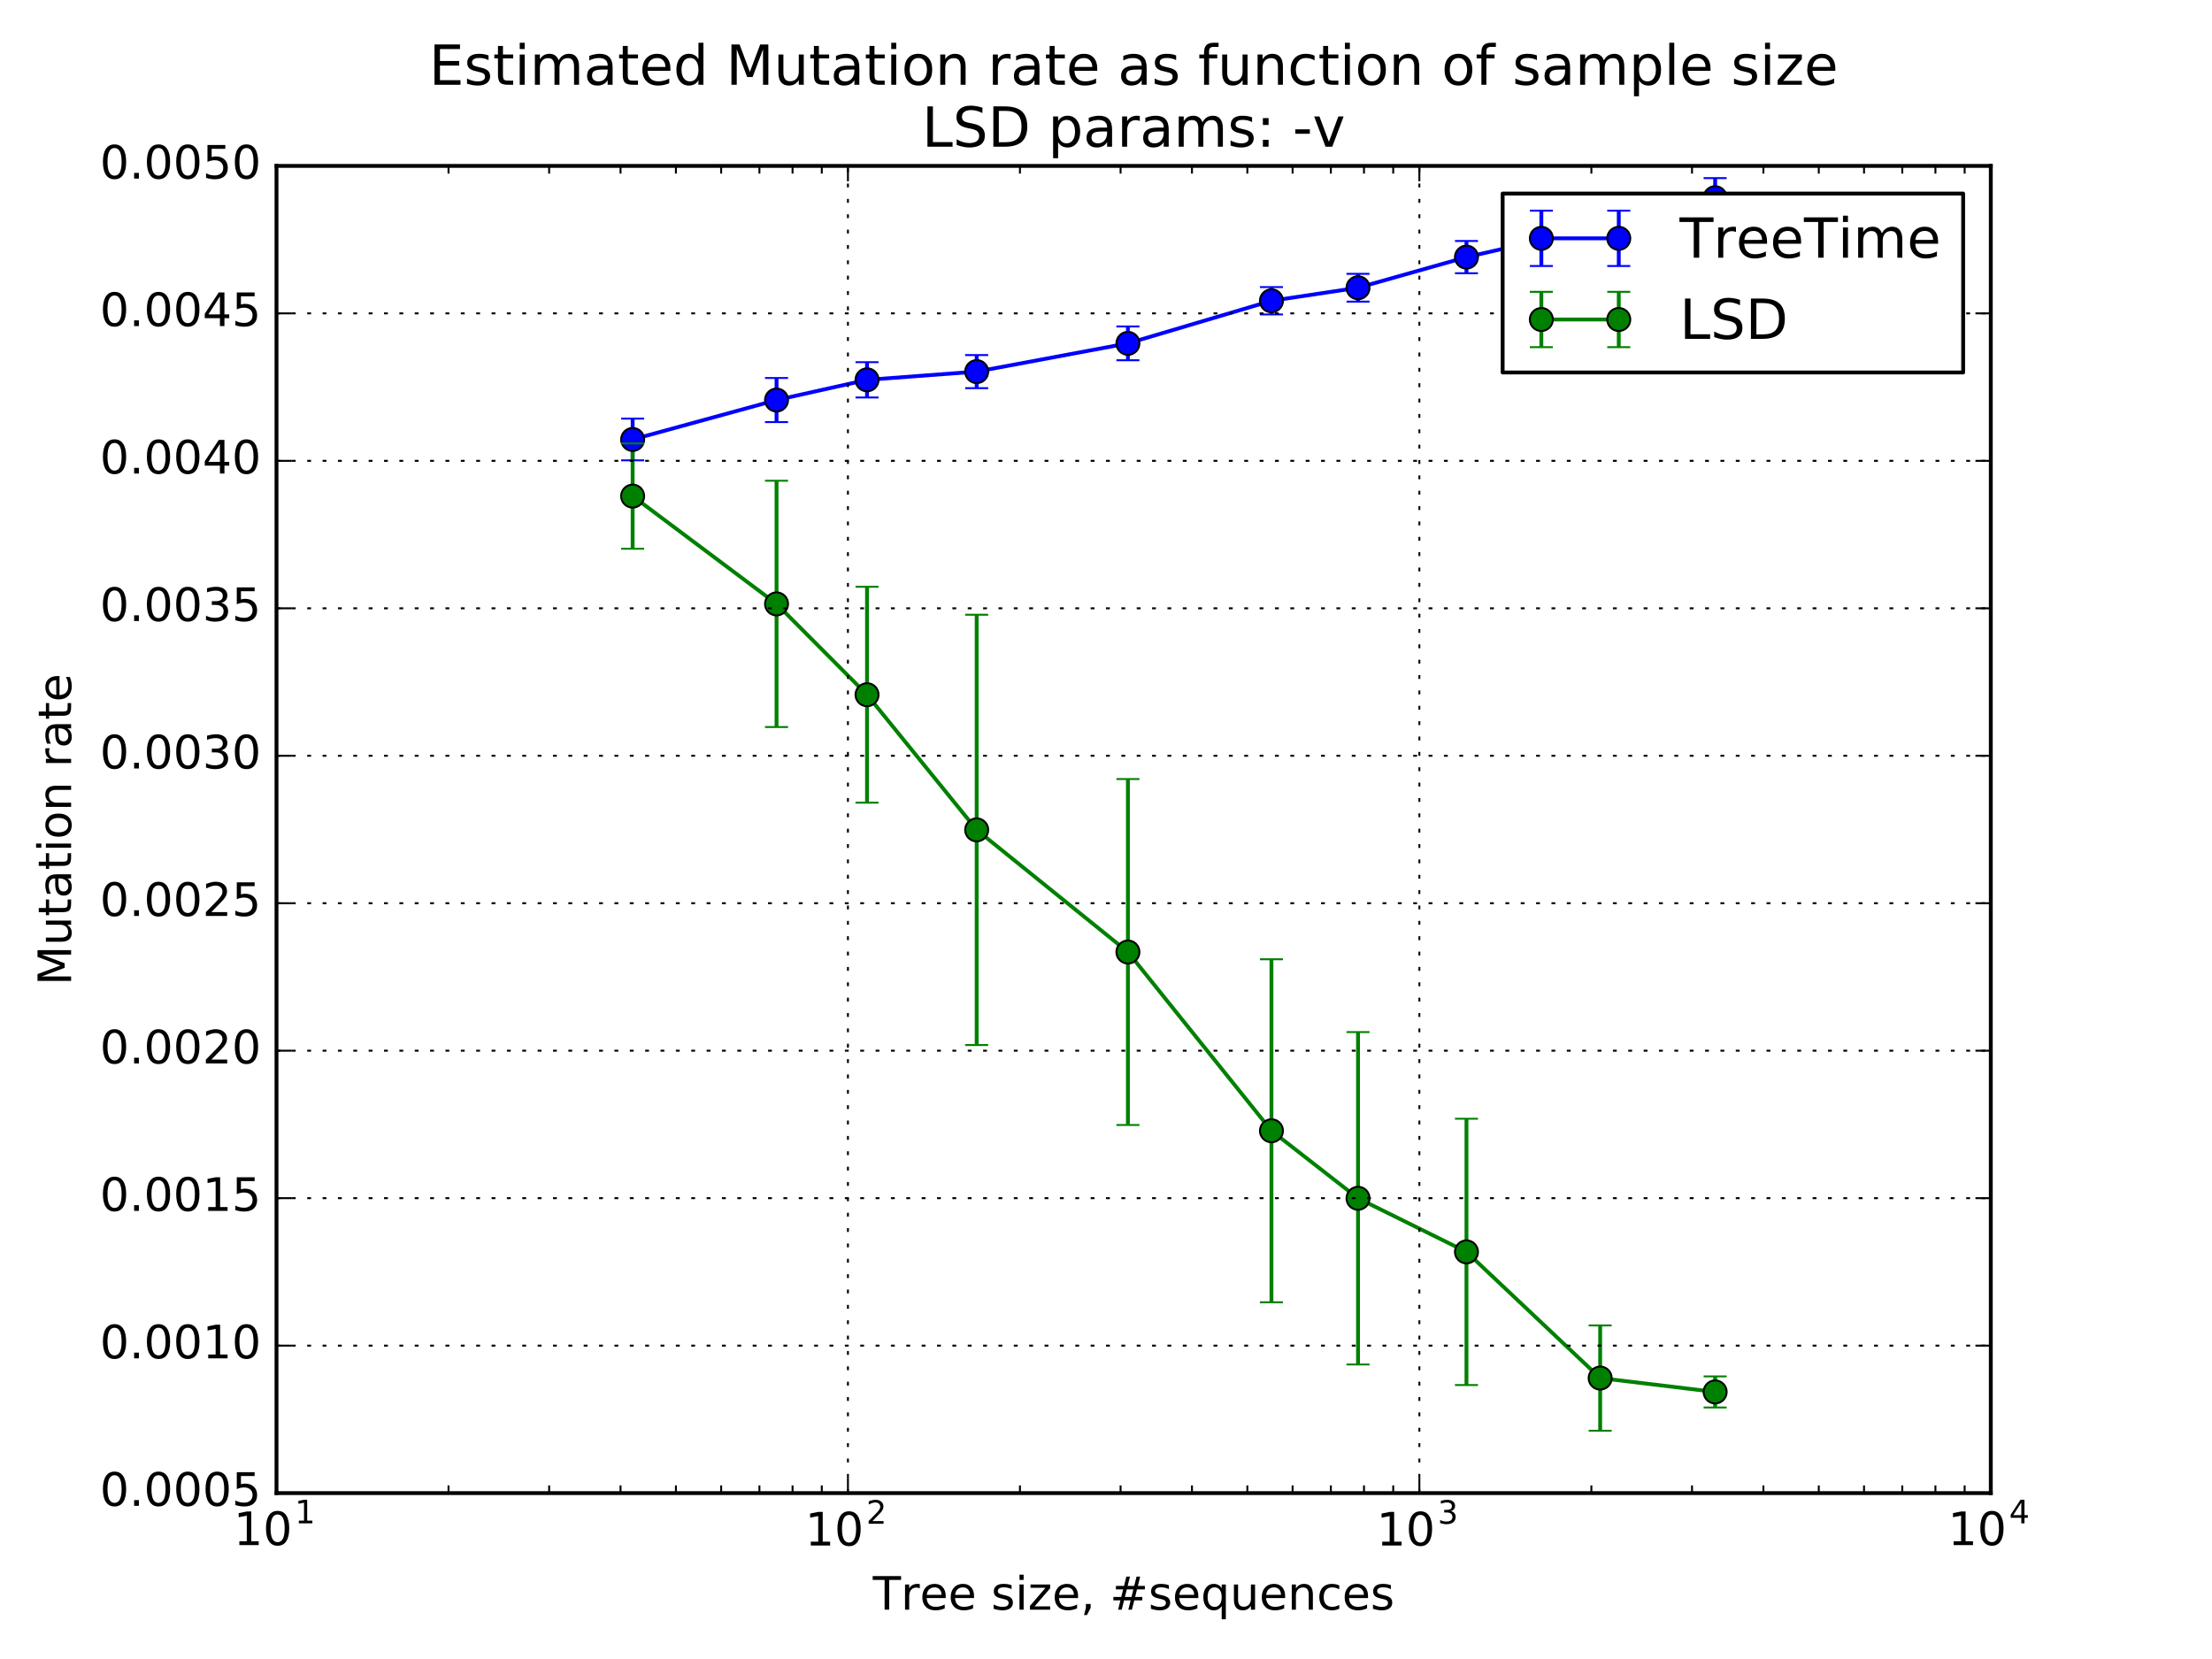 <?xml version="1.0" encoding="utf-8" standalone="no"?>
<!DOCTYPE svg PUBLIC "-//W3C//DTD SVG 1.1//EN"
  "http://www.w3.org/Graphics/SVG/1.1/DTD/svg11.dtd">
<!-- Created with matplotlib (http://matplotlib.org/) -->
<svg height="432pt" version="1.1" viewBox="0 0 576 432" width="576pt" xmlns="http://www.w3.org/2000/svg" xmlns:xlink="http://www.w3.org/1999/xlink">
 <defs>
  <style type="text/css">
*{stroke-linecap:butt;stroke-linejoin:round;stroke-miterlimit:100000;}
  </style>
 </defs>
 <g id="figure_1">
  <g id="patch_1">
   <path d="M 0 432 
L 576 432 
L 576 0 
L 0 0 
z
" style="fill:#ffffff;"/>
  </g>
  <g id="axes_1">
   <g id="patch_2">
    <path d="M 72 388.8 
L 518.4 388.8 
L 518.4 43.2 
L 72 43.2 
z
" style="fill:#ffffff;"/>
   </g>
   <g id="LineCollection_1">
    <path clip-path="url(#pef59c629af)" d="M 164.739 119.871 
L 164.739 109.003 
" style="fill:none;stroke:#0000ff;"/>
    <path clip-path="url(#pef59c629af)" d="M 202.209 109.913 
L 202.209 98.427 
" style="fill:none;stroke:#0000ff;"/>
    <path clip-path="url(#pef59c629af)" d="M 225.773 103.503 
L 225.773 94.309 
" style="fill:none;stroke:#0000ff;"/>
    <path clip-path="url(#pef59c629af)" d="M 254.326 101.073 
L 254.326 92.458 
" style="fill:none;stroke:#0000ff;"/>
    <path clip-path="url(#pef59c629af)" d="M 293.706 93.808 
L 293.706 85.013 
" style="fill:none;stroke:#0000ff;"/>
    <path clip-path="url(#pef59c629af)" d="M 331.083 81.885 
L 331.083 74.759 
" style="fill:none;stroke:#0000ff;"/>
    <path clip-path="url(#pef59c629af)" d="M 353.626 78.546 
L 353.626 71.311 
" style="fill:none;stroke:#0000ff;"/>
    <path clip-path="url(#pef59c629af)" d="M 381.865 71.15 
L 381.865 62.757 
" style="fill:none;stroke:#0000ff;"/>
    <path clip-path="url(#pef59c629af)" d="M 416.679 63.936 
L 416.679 54.097 
" style="fill:none;stroke:#0000ff;"/>
    <path clip-path="url(#pef59c629af)" d="M 446.618 56.579 
L 446.618 46.376 
" style="fill:none;stroke:#0000ff;"/>
   </g>
   <g id="LineCollection_2">
    <path clip-path="url(#pef59c629af)" d="M 164.739 142.897 
L 164.739 115.467 
" style="fill:none;stroke:#008000;"/>
    <path clip-path="url(#pef59c629af)" d="M 202.209 189.324 
L 202.209 125.184 
" style="fill:none;stroke:#008000;"/>
    <path clip-path="url(#pef59c629af)" d="M 225.773 209.009 
L 225.773 152.796 
" style="fill:none;stroke:#008000;"/>
    <path clip-path="url(#pef59c629af)" d="M 254.326 272.122 
L 254.326 160.075 
" style="fill:none;stroke:#008000;"/>
    <path clip-path="url(#pef59c629af)" d="M 293.706 292.944 
L 293.706 202.861 
" style="fill:none;stroke:#008000;"/>
    <path clip-path="url(#pef59c629af)" d="M 331.083 339.114 
L 331.083 249.791 
" style="fill:none;stroke:#008000;"/>
    <path clip-path="url(#pef59c629af)" d="M 353.626 355.31 
L 353.626 268.752 
" style="fill:none;stroke:#008000;"/>
    <path clip-path="url(#pef59c629af)" d="M 381.865 360.659 
L 381.865 291.315 
" style="fill:none;stroke:#008000;"/>
    <path clip-path="url(#pef59c629af)" d="M 416.679 372.559 
L 416.679 345.137 
" style="fill:none;stroke:#008000;"/>
    <path clip-path="url(#pef59c629af)" d="M 446.618 366.503 
L 446.618 358.412 
" style="fill:none;stroke:#008000;"/>
   </g>
   <g id="line2d_1">
    <defs>
     <path d="M 3 0 
L -3 -0 
" id="mb3bd429438" style="stroke:#0000ff;stroke-width:0.5;"/>
    </defs>
    <g clip-path="url(#pef59c629af)">
     <use style="fill:#0000ff;stroke:#0000ff;stroke-width:0.5;" x="164.739" xlink:href="#mb3bd429438" y="119.871"/>
     <use style="fill:#0000ff;stroke:#0000ff;stroke-width:0.5;" x="202.209" xlink:href="#mb3bd429438" y="109.913"/>
     <use style="fill:#0000ff;stroke:#0000ff;stroke-width:0.5;" x="225.773" xlink:href="#mb3bd429438" y="103.503"/>
     <use style="fill:#0000ff;stroke:#0000ff;stroke-width:0.5;" x="254.326" xlink:href="#mb3bd429438" y="101.073"/>
     <use style="fill:#0000ff;stroke:#0000ff;stroke-width:0.5;" x="293.706" xlink:href="#mb3bd429438" y="93.808"/>
     <use style="fill:#0000ff;stroke:#0000ff;stroke-width:0.5;" x="331.083" xlink:href="#mb3bd429438" y="81.885"/>
     <use style="fill:#0000ff;stroke:#0000ff;stroke-width:0.5;" x="353.626" xlink:href="#mb3bd429438" y="78.546"/>
     <use style="fill:#0000ff;stroke:#0000ff;stroke-width:0.5;" x="381.865" xlink:href="#mb3bd429438" y="71.15"/>
     <use style="fill:#0000ff;stroke:#0000ff;stroke-width:0.5;" x="416.679" xlink:href="#mb3bd429438" y="63.936"/>
     <use style="fill:#0000ff;stroke:#0000ff;stroke-width:0.5;" x="446.618" xlink:href="#mb3bd429438" y="56.579"/>
    </g>
   </g>
   <g id="line2d_2">
    <g clip-path="url(#pef59c629af)">
     <use style="fill:#0000ff;stroke:#0000ff;stroke-width:0.5;" x="164.739" xlink:href="#mb3bd429438" y="109.003"/>
     <use style="fill:#0000ff;stroke:#0000ff;stroke-width:0.5;" x="202.209" xlink:href="#mb3bd429438" y="98.427"/>
     <use style="fill:#0000ff;stroke:#0000ff;stroke-width:0.5;" x="225.773" xlink:href="#mb3bd429438" y="94.309"/>
     <use style="fill:#0000ff;stroke:#0000ff;stroke-width:0.5;" x="254.326" xlink:href="#mb3bd429438" y="92.458"/>
     <use style="fill:#0000ff;stroke:#0000ff;stroke-width:0.5;" x="293.706" xlink:href="#mb3bd429438" y="85.013"/>
     <use style="fill:#0000ff;stroke:#0000ff;stroke-width:0.5;" x="331.083" xlink:href="#mb3bd429438" y="74.759"/>
     <use style="fill:#0000ff;stroke:#0000ff;stroke-width:0.5;" x="353.626" xlink:href="#mb3bd429438" y="71.311"/>
     <use style="fill:#0000ff;stroke:#0000ff;stroke-width:0.5;" x="381.865" xlink:href="#mb3bd429438" y="62.757"/>
     <use style="fill:#0000ff;stroke:#0000ff;stroke-width:0.5;" x="416.679" xlink:href="#mb3bd429438" y="54.097"/>
     <use style="fill:#0000ff;stroke:#0000ff;stroke-width:0.5;" x="446.618" xlink:href="#mb3bd429438" y="46.376"/>
    </g>
   </g>
   <g id="line2d_3">
    <path clip-path="url(#pef59c629af)" d="M 164.739 114.437 
L 202.209 104.17 
L 225.773 98.906 
L 254.326 96.766 
L 293.706 89.411 
L 331.083 78.322 
L 353.626 74.928 
L 381.865 66.954 
L 416.679 59.017 
L 446.618 51.478 
" style="fill:none;stroke:#0000ff;stroke-linecap:square;"/>
    <defs>
     <path d="M 0 3 
C 0.796 3 1.559 2.684 2.121 2.121 
C 2.684 1.559 3 0.796 3 0 
C 3 -0.796 2.684 -1.559 2.121 -2.121 
C 1.559 -2.684 0.796 -3 0 -3 
C -0.796 -3 -1.559 -2.684 -2.121 -2.121 
C -2.684 -1.559 -3 -0.796 -3 0 
C -3 0.796 -2.684 1.559 -2.121 2.121 
C -1.559 2.684 -0.796 3 0 3 
z
" id="m0bf49906a5" style="stroke:#000000;stroke-width:0.5;"/>
    </defs>
    <g clip-path="url(#pef59c629af)">
     <use style="fill:#0000ff;stroke:#000000;stroke-width:0.5;" x="164.739" xlink:href="#m0bf49906a5" y="114.437"/>
     <use style="fill:#0000ff;stroke:#000000;stroke-width:0.5;" x="202.209" xlink:href="#m0bf49906a5" y="104.17"/>
     <use style="fill:#0000ff;stroke:#000000;stroke-width:0.5;" x="225.773" xlink:href="#m0bf49906a5" y="98.906"/>
     <use style="fill:#0000ff;stroke:#000000;stroke-width:0.5;" x="254.326" xlink:href="#m0bf49906a5" y="96.766"/>
     <use style="fill:#0000ff;stroke:#000000;stroke-width:0.5;" x="293.706" xlink:href="#m0bf49906a5" y="89.411"/>
     <use style="fill:#0000ff;stroke:#000000;stroke-width:0.5;" x="331.083" xlink:href="#m0bf49906a5" y="78.322"/>
     <use style="fill:#0000ff;stroke:#000000;stroke-width:0.5;" x="353.626" xlink:href="#m0bf49906a5" y="74.928"/>
     <use style="fill:#0000ff;stroke:#000000;stroke-width:0.5;" x="381.865" xlink:href="#m0bf49906a5" y="66.954"/>
     <use style="fill:#0000ff;stroke:#000000;stroke-width:0.5;" x="416.679" xlink:href="#m0bf49906a5" y="59.017"/>
     <use style="fill:#0000ff;stroke:#000000;stroke-width:0.5;" x="446.618" xlink:href="#m0bf49906a5" y="51.478"/>
    </g>
   </g>
   <g id="line2d_4">
    <defs>
     <path d="M 3 0 
L -3 -0 
" id="me23271b4c5" style="stroke:#008000;stroke-width:0.5;"/>
    </defs>
    <g clip-path="url(#pef59c629af)">
     <use style="fill:#008000;stroke:#008000;stroke-width:0.5;" x="164.739" xlink:href="#me23271b4c5" y="142.897"/>
     <use style="fill:#008000;stroke:#008000;stroke-width:0.5;" x="202.209" xlink:href="#me23271b4c5" y="189.324"/>
     <use style="fill:#008000;stroke:#008000;stroke-width:0.5;" x="225.773" xlink:href="#me23271b4c5" y="209.009"/>
     <use style="fill:#008000;stroke:#008000;stroke-width:0.5;" x="254.326" xlink:href="#me23271b4c5" y="272.122"/>
     <use style="fill:#008000;stroke:#008000;stroke-width:0.5;" x="293.706" xlink:href="#me23271b4c5" y="292.944"/>
     <use style="fill:#008000;stroke:#008000;stroke-width:0.5;" x="331.083" xlink:href="#me23271b4c5" y="339.114"/>
     <use style="fill:#008000;stroke:#008000;stroke-width:0.5;" x="353.626" xlink:href="#me23271b4c5" y="355.31"/>
     <use style="fill:#008000;stroke:#008000;stroke-width:0.5;" x="381.865" xlink:href="#me23271b4c5" y="360.659"/>
     <use style="fill:#008000;stroke:#008000;stroke-width:0.5;" x="416.679" xlink:href="#me23271b4c5" y="372.559"/>
     <use style="fill:#008000;stroke:#008000;stroke-width:0.5;" x="446.618" xlink:href="#me23271b4c5" y="366.503"/>
    </g>
   </g>
   <g id="line2d_5">
    <g clip-path="url(#pef59c629af)">
     <use style="fill:#008000;stroke:#008000;stroke-width:0.5;" x="164.739" xlink:href="#me23271b4c5" y="115.467"/>
     <use style="fill:#008000;stroke:#008000;stroke-width:0.5;" x="202.209" xlink:href="#me23271b4c5" y="125.184"/>
     <use style="fill:#008000;stroke:#008000;stroke-width:0.5;" x="225.773" xlink:href="#me23271b4c5" y="152.796"/>
     <use style="fill:#008000;stroke:#008000;stroke-width:0.5;" x="254.326" xlink:href="#me23271b4c5" y="160.075"/>
     <use style="fill:#008000;stroke:#008000;stroke-width:0.5;" x="293.706" xlink:href="#me23271b4c5" y="202.861"/>
     <use style="fill:#008000;stroke:#008000;stroke-width:0.5;" x="331.083" xlink:href="#me23271b4c5" y="249.791"/>
     <use style="fill:#008000;stroke:#008000;stroke-width:0.5;" x="353.626" xlink:href="#me23271b4c5" y="268.752"/>
     <use style="fill:#008000;stroke:#008000;stroke-width:0.5;" x="381.865" xlink:href="#me23271b4c5" y="291.315"/>
     <use style="fill:#008000;stroke:#008000;stroke-width:0.5;" x="416.679" xlink:href="#me23271b4c5" y="345.137"/>
     <use style="fill:#008000;stroke:#008000;stroke-width:0.5;" x="446.618" xlink:href="#me23271b4c5" y="358.412"/>
    </g>
   </g>
   <g id="line2d_6">
    <path clip-path="url(#pef59c629af)" d="M 164.739 129.182 
L 202.209 157.254 
L 225.773 180.902 
L 254.326 216.098 
L 293.706 247.903 
L 331.083 294.453 
L 353.626 312.031 
L 381.865 325.987 
L 416.679 358.848 
L 446.618 362.458 
" style="fill:none;stroke:#008000;stroke-linecap:square;"/>
    <defs>
     <path d="M 0 3 
C 0.796 3 1.559 2.684 2.121 2.121 
C 2.684 1.559 3 0.796 3 0 
C 3 -0.796 2.684 -1.559 2.121 -2.121 
C 1.559 -2.684 0.796 -3 0 -3 
C -0.796 -3 -1.559 -2.684 -2.121 -2.121 
C -2.684 -1.559 -3 -0.796 -3 0 
C -3 0.796 -2.684 1.559 -2.121 2.121 
C -1.559 2.684 -0.796 3 0 3 
z
" id="m253008b549" style="stroke:#000000;stroke-width:0.5;"/>
    </defs>
    <g clip-path="url(#pef59c629af)">
     <use style="fill:#008000;stroke:#000000;stroke-width:0.5;" x="164.739" xlink:href="#m253008b549" y="129.182"/>
     <use style="fill:#008000;stroke:#000000;stroke-width:0.5;" x="202.209" xlink:href="#m253008b549" y="157.254"/>
     <use style="fill:#008000;stroke:#000000;stroke-width:0.5;" x="225.773" xlink:href="#m253008b549" y="180.902"/>
     <use style="fill:#008000;stroke:#000000;stroke-width:0.5;" x="254.326" xlink:href="#m253008b549" y="216.098"/>
     <use style="fill:#008000;stroke:#000000;stroke-width:0.5;" x="293.706" xlink:href="#m253008b549" y="247.903"/>
     <use style="fill:#008000;stroke:#000000;stroke-width:0.5;" x="331.083" xlink:href="#m253008b549" y="294.453"/>
     <use style="fill:#008000;stroke:#000000;stroke-width:0.5;" x="353.626" xlink:href="#m253008b549" y="312.031"/>
     <use style="fill:#008000;stroke:#000000;stroke-width:0.5;" x="381.865" xlink:href="#m253008b549" y="325.987"/>
     <use style="fill:#008000;stroke:#000000;stroke-width:0.5;" x="416.679" xlink:href="#m253008b549" y="358.848"/>
     <use style="fill:#008000;stroke:#000000;stroke-width:0.5;" x="446.618" xlink:href="#m253008b549" y="362.458"/>
    </g>
   </g>
   <g id="patch_3">
    <path d="M 72 43.2 
L 518.4 43.2 
" style="fill:none;stroke:#000000;stroke-linecap:square;stroke-linejoin:miter;"/>
   </g>
   <g id="patch_4">
    <path d="M 518.4 388.8 
L 518.4 43.2 
" style="fill:none;stroke:#000000;stroke-linecap:square;stroke-linejoin:miter;"/>
   </g>
   <g id="patch_5">
    <path d="M 72 388.8 
L 518.4 388.8 
" style="fill:none;stroke:#000000;stroke-linecap:square;stroke-linejoin:miter;"/>
   </g>
   <g id="patch_6">
    <path d="M 72 388.8 
L 72 43.2 
" style="fill:none;stroke:#000000;stroke-linecap:square;stroke-linejoin:miter;"/>
   </g>
   <g id="matplotlib.axis_1">
    <g id="xtick_1">
     <g id="line2d_7">
      <path clip-path="url(#pef59c629af)" d="M 72 388.8 
L 72 43.2 
" style="fill:none;stroke:#000000;stroke-dasharray:1,3;stroke-dashoffset:0.0;stroke-width:0.5;"/>
     </g>
     <g id="line2d_8">
      <defs>
       <path d="M 0 0 
L 0 -4 
" id="m47dbaf41cd" style="stroke:#000000;stroke-width:0.5;"/>
      </defs>
      <g>
       <use style="stroke:#000000;stroke-width:0.5;" x="72.0" xlink:href="#m47dbaf41cd" y="388.8"/>
      </g>
     </g>
     <g id="line2d_9">
      <defs>
       <path d="M 0 0 
L 0 4 
" id="m66812c5078" style="stroke:#000000;stroke-width:0.5;"/>
      </defs>
      <g>
       <use style="stroke:#000000;stroke-width:0.5;" x="72.0" xlink:href="#m66812c5078" y="43.2"/>
      </g>
     </g>
     <g id="text_1">
      <!-- $\mathdefault{10^{1}}$ -->
      <defs>
       <path d="M 31.781 66.406 
Q 24.172 66.406 20.328 58.906 
Q 16.5 51.422 16.5 36.375 
Q 16.5 21.391 20.328 13.891 
Q 24.172 6.391 31.781 6.391 
Q 39.453 6.391 43.281 13.891 
Q 47.125 21.391 47.125 36.375 
Q 47.125 51.422 43.281 58.906 
Q 39.453 66.406 31.781 66.406 
M 31.781 74.219 
Q 44.047 74.219 50.516 64.516 
Q 56.984 54.828 56.984 36.375 
Q 56.984 17.969 50.516 8.266 
Q 44.047 -1.422 31.781 -1.422 
Q 19.531 -1.422 13.062 8.266 
Q 6.594 17.969 6.594 36.375 
Q 6.594 54.828 13.062 64.516 
Q 19.531 74.219 31.781 74.219 
" id="BitstreamVeraSans-Roman-30"/>
       <path d="M 12.406 8.297 
L 28.516 8.297 
L 28.516 63.922 
L 10.984 60.406 
L 10.984 69.391 
L 28.422 72.906 
L 38.281 72.906 
L 38.281 8.297 
L 54.391 8.297 
L 54.391 0 
L 12.406 0 
z
" id="BitstreamVeraSans-Roman-31"/>
      </defs>
      <g transform="translate(60.84 402.424)scale(0.12 -0.12)">
       <use transform="translate(0.0 0.716)" xlink:href="#BitstreamVeraSans-Roman-31"/>
       <use transform="translate(63.623 0.716)" xlink:href="#BitstreamVeraSans-Roman-30"/>
       <use transform="translate(132.759 47.966)scale(0.7)" xlink:href="#BitstreamVeraSans-Roman-31"/>
      </g>
     </g>
    </g>
    <g id="xtick_2">
     <g id="line2d_10">
      <path clip-path="url(#pef59c629af)" d="M 220.8 388.8 
L 220.8 43.2 
" style="fill:none;stroke:#000000;stroke-dasharray:1,3;stroke-dashoffset:0.0;stroke-width:0.5;"/>
     </g>
     <g id="line2d_11">
      <g>
       <use style="stroke:#000000;stroke-width:0.5;" x="220.8" xlink:href="#m47dbaf41cd" y="388.8"/>
      </g>
     </g>
     <g id="line2d_12">
      <g>
       <use style="stroke:#000000;stroke-width:0.5;" x="220.8" xlink:href="#m66812c5078" y="43.2"/>
      </g>
     </g>
     <g id="text_2">
      <!-- $\mathdefault{10^{2}}$ -->
      <defs>
       <path d="M 19.188 8.297 
L 53.609 8.297 
L 53.609 0 
L 7.328 0 
L 7.328 8.297 
Q 12.938 14.109 22.625 23.891 
Q 32.328 33.688 34.812 36.531 
Q 39.547 41.844 41.422 45.531 
Q 43.312 49.219 43.312 52.781 
Q 43.312 58.594 39.234 62.25 
Q 35.156 65.922 28.609 65.922 
Q 23.969 65.922 18.812 64.312 
Q 13.672 62.703 7.812 59.422 
L 7.812 69.391 
Q 13.766 71.781 18.938 73 
Q 24.125 74.219 28.422 74.219 
Q 39.75 74.219 46.484 68.547 
Q 53.219 62.891 53.219 53.422 
Q 53.219 48.922 51.531 44.891 
Q 49.859 40.875 45.406 35.406 
Q 44.188 33.984 37.641 27.219 
Q 31.109 20.453 19.188 8.297 
" id="BitstreamVeraSans-Roman-32"/>
      </defs>
      <g transform="translate(209.64 402.544)scale(0.12 -0.12)">
       <use transform="translate(0.0 0.797)" xlink:href="#BitstreamVeraSans-Roman-31"/>
       <use transform="translate(63.623 0.797)" xlink:href="#BitstreamVeraSans-Roman-30"/>
       <use transform="translate(132.759 48.047)scale(0.7)" xlink:href="#BitstreamVeraSans-Roman-32"/>
      </g>
     </g>
    </g>
    <g id="xtick_3">
     <g id="line2d_13">
      <path clip-path="url(#pef59c629af)" d="M 369.6 388.8 
L 369.6 43.2 
" style="fill:none;stroke:#000000;stroke-dasharray:1,3;stroke-dashoffset:0.0;stroke-width:0.5;"/>
     </g>
     <g id="line2d_14">
      <g>
       <use style="stroke:#000000;stroke-width:0.5;" x="369.6" xlink:href="#m47dbaf41cd" y="388.8"/>
      </g>
     </g>
     <g id="line2d_15">
      <g>
       <use style="stroke:#000000;stroke-width:0.5;" x="369.6" xlink:href="#m66812c5078" y="43.2"/>
      </g>
     </g>
     <g id="text_3">
      <!-- $\mathdefault{10^{3}}$ -->
      <defs>
       <path d="M 40.578 39.312 
Q 47.656 37.797 51.625 33 
Q 55.609 28.219 55.609 21.188 
Q 55.609 10.406 48.188 4.484 
Q 40.766 -1.422 27.094 -1.422 
Q 22.516 -1.422 17.656 -0.516 
Q 12.797 0.391 7.625 2.203 
L 7.625 11.719 
Q 11.719 9.328 16.594 8.109 
Q 21.484 6.891 26.812 6.891 
Q 36.078 6.891 40.938 10.547 
Q 45.797 14.203 45.797 21.188 
Q 45.797 27.641 41.281 31.266 
Q 36.766 34.906 28.719 34.906 
L 20.219 34.906 
L 20.219 43.016 
L 29.109 43.016 
Q 36.375 43.016 40.234 45.922 
Q 44.094 48.828 44.094 54.297 
Q 44.094 59.906 40.109 62.906 
Q 36.141 65.922 28.719 65.922 
Q 24.656 65.922 20.016 65.031 
Q 15.375 64.156 9.812 62.312 
L 9.812 71.094 
Q 15.438 72.656 20.344 73.438 
Q 25.25 74.219 29.594 74.219 
Q 40.828 74.219 47.359 69.109 
Q 53.906 64.016 53.906 55.328 
Q 53.906 49.266 50.438 45.094 
Q 46.969 40.922 40.578 39.312 
" id="BitstreamVeraSans-Roman-33"/>
      </defs>
      <g transform="translate(358.44 402.544)scale(0.12 -0.12)">
       <use transform="translate(0.0 0.797)" xlink:href="#BitstreamVeraSans-Roman-31"/>
       <use transform="translate(63.623 0.797)" xlink:href="#BitstreamVeraSans-Roman-30"/>
       <use transform="translate(132.759 48.047)scale(0.7)" xlink:href="#BitstreamVeraSans-Roman-33"/>
      </g>
     </g>
    </g>
    <g id="xtick_4">
     <g id="line2d_16">
      <path clip-path="url(#pef59c629af)" d="M 518.4 388.8 
L 518.4 43.2 
" style="fill:none;stroke:#000000;stroke-dasharray:1,3;stroke-dashoffset:0.0;stroke-width:0.5;"/>
     </g>
     <g id="line2d_17">
      <g>
       <use style="stroke:#000000;stroke-width:0.5;" x="518.4" xlink:href="#m47dbaf41cd" y="388.8"/>
      </g>
     </g>
     <g id="line2d_18">
      <g>
       <use style="stroke:#000000;stroke-width:0.5;" x="518.4" xlink:href="#m66812c5078" y="43.2"/>
      </g>
     </g>
     <g id="text_4">
      <!-- $\mathdefault{10^{4}}$ -->
      <defs>
       <path d="M 37.797 64.312 
L 12.891 25.391 
L 37.797 25.391 
z
M 35.203 72.906 
L 47.609 72.906 
L 47.609 25.391 
L 58.016 25.391 
L 58.016 17.188 
L 47.609 17.188 
L 47.609 0 
L 37.797 0 
L 37.797 17.188 
L 4.891 17.188 
L 4.891 26.703 
z
" id="BitstreamVeraSans-Roman-34"/>
      </defs>
      <g transform="translate(507.24 402.424)scale(0.12 -0.12)">
       <use transform="translate(0.0 0.716)" xlink:href="#BitstreamVeraSans-Roman-31"/>
       <use transform="translate(63.623 0.716)" xlink:href="#BitstreamVeraSans-Roman-30"/>
       <use transform="translate(132.759 47.966)scale(0.7)" xlink:href="#BitstreamVeraSans-Roman-34"/>
      </g>
     </g>
    </g>
    <g id="xtick_5">
     <g id="line2d_19">
      <defs>
       <path d="M 0 0 
L 0 -2 
" id="md36b24a423" style="stroke:#000000;stroke-width:0.5;"/>
      </defs>
      <g>
       <use style="stroke:#000000;stroke-width:0.5;" x="116.793" xlink:href="#md36b24a423" y="388.8"/>
      </g>
     </g>
     <g id="line2d_20">
      <defs>
       <path d="M 0 0 
L 0 2 
" id="m1872e44f50" style="stroke:#000000;stroke-width:0.5;"/>
      </defs>
      <g>
       <use style="stroke:#000000;stroke-width:0.5;" x="116.793" xlink:href="#m1872e44f50" y="43.2"/>
      </g>
     </g>
    </g>
    <g id="xtick_6">
     <g id="line2d_21">
      <g>
       <use style="stroke:#000000;stroke-width:0.5;" x="142.996" xlink:href="#md36b24a423" y="388.8"/>
      </g>
     </g>
     <g id="line2d_22">
      <g>
       <use style="stroke:#000000;stroke-width:0.5;" x="142.996" xlink:href="#m1872e44f50" y="43.2"/>
      </g>
     </g>
    </g>
    <g id="xtick_7">
     <g id="line2d_23">
      <g>
       <use style="stroke:#000000;stroke-width:0.5;" x="161.587" xlink:href="#md36b24a423" y="388.8"/>
      </g>
     </g>
     <g id="line2d_24">
      <g>
       <use style="stroke:#000000;stroke-width:0.5;" x="161.587" xlink:href="#m1872e44f50" y="43.2"/>
      </g>
     </g>
    </g>
    <g id="xtick_8">
     <g id="line2d_25">
      <g>
       <use style="stroke:#000000;stroke-width:0.5;" x="176.007" xlink:href="#md36b24a423" y="388.8"/>
      </g>
     </g>
     <g id="line2d_26">
      <g>
       <use style="stroke:#000000;stroke-width:0.5;" x="176.007" xlink:href="#m1872e44f50" y="43.2"/>
      </g>
     </g>
    </g>
    <g id="xtick_9">
     <g id="line2d_27">
      <g>
       <use style="stroke:#000000;stroke-width:0.5;" x="187.789" xlink:href="#md36b24a423" y="388.8"/>
      </g>
     </g>
     <g id="line2d_28">
      <g>
       <use style="stroke:#000000;stroke-width:0.5;" x="187.789" xlink:href="#m1872e44f50" y="43.2"/>
      </g>
     </g>
    </g>
    <g id="xtick_10">
     <g id="line2d_29">
      <g>
       <use style="stroke:#000000;stroke-width:0.5;" x="197.751" xlink:href="#md36b24a423" y="388.8"/>
      </g>
     </g>
     <g id="line2d_30">
      <g>
       <use style="stroke:#000000;stroke-width:0.5;" x="197.751" xlink:href="#m1872e44f50" y="43.2"/>
      </g>
     </g>
    </g>
    <g id="xtick_11">
     <g id="line2d_31">
      <g>
       <use style="stroke:#000000;stroke-width:0.5;" x="206.38" xlink:href="#md36b24a423" y="388.8"/>
      </g>
     </g>
     <g id="line2d_32">
      <g>
       <use style="stroke:#000000;stroke-width:0.5;" x="206.38" xlink:href="#m1872e44f50" y="43.2"/>
      </g>
     </g>
    </g>
    <g id="xtick_12">
     <g id="line2d_33">
      <g>
       <use style="stroke:#000000;stroke-width:0.5;" x="213.991" xlink:href="#md36b24a423" y="388.8"/>
      </g>
     </g>
     <g id="line2d_34">
      <g>
       <use style="stroke:#000000;stroke-width:0.5;" x="213.991" xlink:href="#m1872e44f50" y="43.2"/>
      </g>
     </g>
    </g>
    <g id="xtick_13">
     <g id="line2d_35">
      <g>
       <use style="stroke:#000000;stroke-width:0.5;" x="265.593" xlink:href="#md36b24a423" y="388.8"/>
      </g>
     </g>
     <g id="line2d_36">
      <g>
       <use style="stroke:#000000;stroke-width:0.5;" x="265.593" xlink:href="#m1872e44f50" y="43.2"/>
      </g>
     </g>
    </g>
    <g id="xtick_14">
     <g id="line2d_37">
      <g>
       <use style="stroke:#000000;stroke-width:0.5;" x="291.796" xlink:href="#md36b24a423" y="388.8"/>
      </g>
     </g>
     <g id="line2d_38">
      <g>
       <use style="stroke:#000000;stroke-width:0.5;" x="291.796" xlink:href="#m1872e44f50" y="43.2"/>
      </g>
     </g>
    </g>
    <g id="xtick_15">
     <g id="line2d_39">
      <g>
       <use style="stroke:#000000;stroke-width:0.5;" x="310.387" xlink:href="#md36b24a423" y="388.8"/>
      </g>
     </g>
     <g id="line2d_40">
      <g>
       <use style="stroke:#000000;stroke-width:0.5;" x="310.387" xlink:href="#m1872e44f50" y="43.2"/>
      </g>
     </g>
    </g>
    <g id="xtick_16">
     <g id="line2d_41">
      <g>
       <use style="stroke:#000000;stroke-width:0.5;" x="324.807" xlink:href="#md36b24a423" y="388.8"/>
      </g>
     </g>
     <g id="line2d_42">
      <g>
       <use style="stroke:#000000;stroke-width:0.5;" x="324.807" xlink:href="#m1872e44f50" y="43.2"/>
      </g>
     </g>
    </g>
    <g id="xtick_17">
     <g id="line2d_43">
      <g>
       <use style="stroke:#000000;stroke-width:0.5;" x="336.589" xlink:href="#md36b24a423" y="388.8"/>
      </g>
     </g>
     <g id="line2d_44">
      <g>
       <use style="stroke:#000000;stroke-width:0.5;" x="336.589" xlink:href="#m1872e44f50" y="43.2"/>
      </g>
     </g>
    </g>
    <g id="xtick_18">
     <g id="line2d_45">
      <g>
       <use style="stroke:#000000;stroke-width:0.5;" x="346.551" xlink:href="#md36b24a423" y="388.8"/>
      </g>
     </g>
     <g id="line2d_46">
      <g>
       <use style="stroke:#000000;stroke-width:0.5;" x="346.551" xlink:href="#m1872e44f50" y="43.2"/>
      </g>
     </g>
    </g>
    <g id="xtick_19">
     <g id="line2d_47">
      <g>
       <use style="stroke:#000000;stroke-width:0.5;" x="355.18" xlink:href="#md36b24a423" y="388.8"/>
      </g>
     </g>
     <g id="line2d_48">
      <g>
       <use style="stroke:#000000;stroke-width:0.5;" x="355.18" xlink:href="#m1872e44f50" y="43.2"/>
      </g>
     </g>
    </g>
    <g id="xtick_20">
     <g id="line2d_49">
      <g>
       <use style="stroke:#000000;stroke-width:0.5;" x="362.791" xlink:href="#md36b24a423" y="388.8"/>
      </g>
     </g>
     <g id="line2d_50">
      <g>
       <use style="stroke:#000000;stroke-width:0.5;" x="362.791" xlink:href="#m1872e44f50" y="43.2"/>
      </g>
     </g>
    </g>
    <g id="xtick_21">
     <g id="line2d_51">
      <g>
       <use style="stroke:#000000;stroke-width:0.5;" x="414.393" xlink:href="#md36b24a423" y="388.8"/>
      </g>
     </g>
     <g id="line2d_52">
      <g>
       <use style="stroke:#000000;stroke-width:0.5;" x="414.393" xlink:href="#m1872e44f50" y="43.2"/>
      </g>
     </g>
    </g>
    <g id="xtick_22">
     <g id="line2d_53">
      <g>
       <use style="stroke:#000000;stroke-width:0.5;" x="440.596" xlink:href="#md36b24a423" y="388.8"/>
      </g>
     </g>
     <g id="line2d_54">
      <g>
       <use style="stroke:#000000;stroke-width:0.5;" x="440.596" xlink:href="#m1872e44f50" y="43.2"/>
      </g>
     </g>
    </g>
    <g id="xtick_23">
     <g id="line2d_55">
      <g>
       <use style="stroke:#000000;stroke-width:0.5;" x="459.187" xlink:href="#md36b24a423" y="388.8"/>
      </g>
     </g>
     <g id="line2d_56">
      <g>
       <use style="stroke:#000000;stroke-width:0.5;" x="459.187" xlink:href="#m1872e44f50" y="43.2"/>
      </g>
     </g>
    </g>
    <g id="xtick_24">
     <g id="line2d_57">
      <g>
       <use style="stroke:#000000;stroke-width:0.5;" x="473.607" xlink:href="#md36b24a423" y="388.8"/>
      </g>
     </g>
     <g id="line2d_58">
      <g>
       <use style="stroke:#000000;stroke-width:0.5;" x="473.607" xlink:href="#m1872e44f50" y="43.2"/>
      </g>
     </g>
    </g>
    <g id="xtick_25">
     <g id="line2d_59">
      <g>
       <use style="stroke:#000000;stroke-width:0.5;" x="485.389" xlink:href="#md36b24a423" y="388.8"/>
      </g>
     </g>
     <g id="line2d_60">
      <g>
       <use style="stroke:#000000;stroke-width:0.5;" x="485.389" xlink:href="#m1872e44f50" y="43.2"/>
      </g>
     </g>
    </g>
    <g id="xtick_26">
     <g id="line2d_61">
      <g>
       <use style="stroke:#000000;stroke-width:0.5;" x="495.351" xlink:href="#md36b24a423" y="388.8"/>
      </g>
     </g>
     <g id="line2d_62">
      <g>
       <use style="stroke:#000000;stroke-width:0.5;" x="495.351" xlink:href="#m1872e44f50" y="43.2"/>
      </g>
     </g>
    </g>
    <g id="xtick_27">
     <g id="line2d_63">
      <g>
       <use style="stroke:#000000;stroke-width:0.5;" x="503.98" xlink:href="#md36b24a423" y="388.8"/>
      </g>
     </g>
     <g id="line2d_64">
      <g>
       <use style="stroke:#000000;stroke-width:0.5;" x="503.98" xlink:href="#m1872e44f50" y="43.2"/>
      </g>
     </g>
    </g>
    <g id="xtick_28">
     <g id="line2d_65">
      <g>
       <use style="stroke:#000000;stroke-width:0.5;" x="511.591" xlink:href="#md36b24a423" y="388.8"/>
      </g>
     </g>
     <g id="line2d_66">
      <g>
       <use style="stroke:#000000;stroke-width:0.5;" x="511.591" xlink:href="#m1872e44f50" y="43.2"/>
      </g>
     </g>
    </g>
    <g id="text_5">
     <!-- Tree size, #sequences -->
     <defs>
      <path id="BitstreamVeraSans-Roman-20"/>
      <path d="M 51.125 44 
L 36.922 44 
L 32.812 27.688 
L 47.125 27.688 
z
M 43.797 71.781 
L 38.719 51.516 
L 52.984 51.516 
L 58.109 71.781 
L 65.922 71.781 
L 60.891 51.516 
L 76.125 51.516 
L 76.125 44 
L 58.984 44 
L 54.984 27.688 
L 70.516 27.688 
L 70.516 20.219 
L 53.078 20.219 
L 48 0 
L 40.188 0 
L 45.219 20.219 
L 30.906 20.219 
L 25.875 0 
L 18.016 0 
L 23.094 20.219 
L 7.719 20.219 
L 7.719 27.688 
L 24.906 27.688 
L 29 44 
L 13.281 44 
L 13.281 51.516 
L 30.906 51.516 
L 35.891 71.781 
z
" id="BitstreamVeraSans-Roman-23"/>
      <path d="M 54.891 33.016 
L 54.891 0 
L 45.906 0 
L 45.906 32.719 
Q 45.906 40.484 42.875 44.328 
Q 39.844 48.188 33.797 48.188 
Q 26.516 48.188 22.312 43.547 
Q 18.109 38.922 18.109 30.906 
L 18.109 0 
L 9.078 0 
L 9.078 54.688 
L 18.109 54.688 
L 18.109 46.188 
Q 21.344 51.125 25.703 53.562 
Q 30.078 56 35.797 56 
Q 45.219 56 50.047 50.172 
Q 54.891 44.344 54.891 33.016 
" id="BitstreamVeraSans-Roman-6e"/>
      <path d="M 5.516 54.688 
L 48.188 54.688 
L 48.188 46.484 
L 14.406 7.172 
L 48.188 7.172 
L 48.188 0 
L 4.297 0 
L 4.297 8.203 
L 38.094 47.516 
L 5.516 47.516 
z
" id="BitstreamVeraSans-Roman-7a"/>
      <path d="M 11.719 12.406 
L 22.016 12.406 
L 22.016 4 
L 14.016 -11.625 
L 7.719 -11.625 
L 11.719 4 
z
" id="BitstreamVeraSans-Roman-2c"/>
      <path d="M 9.422 54.688 
L 18.406 54.688 
L 18.406 0 
L 9.422 0 
z
M 9.422 75.984 
L 18.406 75.984 
L 18.406 64.594 
L 9.422 64.594 
z
" id="BitstreamVeraSans-Roman-69"/>
      <path d="M 56.203 29.594 
L 56.203 25.203 
L 14.891 25.203 
Q 15.484 15.922 20.484 11.062 
Q 25.484 6.203 34.422 6.203 
Q 39.594 6.203 44.453 7.469 
Q 49.312 8.734 54.109 11.281 
L 54.109 2.781 
Q 49.266 0.734 44.188 -0.344 
Q 39.109 -1.422 33.891 -1.422 
Q 20.797 -1.422 13.156 6.188 
Q 5.516 13.812 5.516 26.812 
Q 5.516 40.234 12.766 48.109 
Q 20.016 56 32.328 56 
Q 43.359 56 49.781 48.891 
Q 56.203 41.797 56.203 29.594 
M 47.219 32.234 
Q 47.125 39.594 43.094 43.984 
Q 39.062 48.391 32.422 48.391 
Q 24.906 48.391 20.391 44.141 
Q 15.875 39.891 15.188 32.172 
z
" id="BitstreamVeraSans-Roman-65"/>
      <path d="M -0.297 72.906 
L 61.375 72.906 
L 61.375 64.594 
L 35.5 64.594 
L 35.5 0 
L 25.594 0 
L 25.594 64.594 
L -0.297 64.594 
z
" id="BitstreamVeraSans-Roman-54"/>
      <path d="M 8.5 21.578 
L 8.5 54.688 
L 17.484 54.688 
L 17.484 21.922 
Q 17.484 14.156 20.5 10.266 
Q 23.531 6.391 29.594 6.391 
Q 36.859 6.391 41.078 11.031 
Q 45.312 15.672 45.312 23.688 
L 45.312 54.688 
L 54.297 54.688 
L 54.297 0 
L 45.312 0 
L 45.312 8.406 
Q 42.047 3.422 37.719 1 
Q 33.406 -1.422 27.688 -1.422 
Q 18.266 -1.422 13.375 4.438 
Q 8.5 10.297 8.5 21.578 
" id="BitstreamVeraSans-Roman-75"/>
      <path d="M 41.109 46.297 
Q 39.594 47.172 37.812 47.578 
Q 36.031 48 33.891 48 
Q 26.266 48 22.188 43.047 
Q 18.109 38.094 18.109 28.812 
L 18.109 0 
L 9.078 0 
L 9.078 54.688 
L 18.109 54.688 
L 18.109 46.188 
Q 20.953 51.172 25.484 53.578 
Q 30.031 56 36.531 56 
Q 37.453 56 38.578 55.875 
Q 39.703 55.766 41.062 55.516 
z
" id="BitstreamVeraSans-Roman-72"/>
      <path d="M 44.281 53.078 
L 44.281 44.578 
Q 40.484 46.531 36.375 47.5 
Q 32.281 48.484 27.875 48.484 
Q 21.188 48.484 17.844 46.438 
Q 14.5 44.391 14.5 40.281 
Q 14.5 37.156 16.891 35.375 
Q 19.281 33.594 26.516 31.984 
L 29.594 31.297 
Q 39.156 29.25 43.188 25.516 
Q 47.219 21.781 47.219 15.094 
Q 47.219 7.469 41.188 3.016 
Q 35.156 -1.422 24.609 -1.422 
Q 20.219 -1.422 15.453 -0.562 
Q 10.688 0.297 5.422 2 
L 5.422 11.281 
Q 10.406 8.688 15.234 7.391 
Q 20.062 6.109 24.812 6.109 
Q 31.156 6.109 34.562 8.281 
Q 37.984 10.453 37.984 14.406 
Q 37.984 18.062 35.516 20.016 
Q 33.062 21.969 24.703 23.781 
L 21.578 24.516 
Q 13.234 26.266 9.516 29.906 
Q 5.812 33.547 5.812 39.891 
Q 5.812 47.609 11.281 51.797 
Q 16.75 56 26.812 56 
Q 31.781 56 36.172 55.266 
Q 40.578 54.547 44.281 53.078 
" id="BitstreamVeraSans-Roman-73"/>
      <path d="M 48.781 52.594 
L 48.781 44.188 
Q 44.969 46.297 41.141 47.344 
Q 37.312 48.391 33.406 48.391 
Q 24.656 48.391 19.812 42.844 
Q 14.984 37.312 14.984 27.297 
Q 14.984 17.281 19.812 11.734 
Q 24.656 6.203 33.406 6.203 
Q 37.312 6.203 41.141 7.25 
Q 44.969 8.297 48.781 10.406 
L 48.781 2.094 
Q 45.016 0.344 40.984 -0.531 
Q 36.969 -1.422 32.422 -1.422 
Q 20.062 -1.422 12.781 6.344 
Q 5.516 14.109 5.516 27.297 
Q 5.516 40.672 12.859 48.328 
Q 20.219 56 33.016 56 
Q 37.156 56 41.109 55.141 
Q 45.062 54.297 48.781 52.594 
" id="BitstreamVeraSans-Roman-63"/>
      <path d="M 14.797 27.297 
Q 14.797 17.391 18.875 11.75 
Q 22.953 6.109 30.078 6.109 
Q 37.203 6.109 41.297 11.75 
Q 45.406 17.391 45.406 27.297 
Q 45.406 37.203 41.297 42.844 
Q 37.203 48.484 30.078 48.484 
Q 22.953 48.484 18.875 42.844 
Q 14.797 37.203 14.797 27.297 
M 45.406 8.203 
Q 42.578 3.328 38.25 0.953 
Q 33.938 -1.422 27.875 -1.422 
Q 17.969 -1.422 11.734 6.484 
Q 5.516 14.406 5.516 27.297 
Q 5.516 40.188 11.734 48.094 
Q 17.969 56 27.875 56 
Q 33.938 56 38.25 53.625 
Q 42.578 51.266 45.406 46.391 
L 45.406 54.688 
L 54.391 54.688 
L 54.391 -20.797 
L 45.406 -20.797 
z
" id="BitstreamVeraSans-Roman-71"/>
     </defs>
     <g transform="translate(227.278 419.158)scale(0.12 -0.12)">
      <use xlink:href="#BitstreamVeraSans-Roman-54"/>
      <use x="60.865" xlink:href="#BitstreamVeraSans-Roman-72"/>
      <use x="101.947" xlink:href="#BitstreamVeraSans-Roman-65"/>
      <use x="163.471" xlink:href="#BitstreamVeraSans-Roman-65"/>
      <use x="224.994" xlink:href="#BitstreamVeraSans-Roman-20"/>
      <use x="256.781" xlink:href="#BitstreamVeraSans-Roman-73"/>
      <use x="308.881" xlink:href="#BitstreamVeraSans-Roman-69"/>
      <use x="336.664" xlink:href="#BitstreamVeraSans-Roman-7a"/>
      <use x="389.154" xlink:href="#BitstreamVeraSans-Roman-65"/>
      <use x="450.678" xlink:href="#BitstreamVeraSans-Roman-2c"/>
      <use x="482.465" xlink:href="#BitstreamVeraSans-Roman-20"/>
      <use x="514.252" xlink:href="#BitstreamVeraSans-Roman-23"/>
      <use x="598.041" xlink:href="#BitstreamVeraSans-Roman-73"/>
      <use x="650.141" xlink:href="#BitstreamVeraSans-Roman-65"/>
      <use x="711.664" xlink:href="#BitstreamVeraSans-Roman-71"/>
      <use x="775.141" xlink:href="#BitstreamVeraSans-Roman-75"/>
      <use x="838.52" xlink:href="#BitstreamVeraSans-Roman-65"/>
      <use x="900.043" xlink:href="#BitstreamVeraSans-Roman-6e"/>
      <use x="963.422" xlink:href="#BitstreamVeraSans-Roman-63"/>
      <use x="1018.402" xlink:href="#BitstreamVeraSans-Roman-65"/>
      <use x="1079.926" xlink:href="#BitstreamVeraSans-Roman-73"/>
     </g>
    </g>
   </g>
   <g id="matplotlib.axis_2">
    <g id="ytick_1">
     <g id="line2d_67">
      <path clip-path="url(#pef59c629af)" d="M 72 388.8 
L 518.4 388.8 
" style="fill:none;stroke:#000000;stroke-dasharray:1,3;stroke-dashoffset:0.0;stroke-width:0.5;"/>
     </g>
     <g id="line2d_68">
      <defs>
       <path d="M 0 0 
L 4 0 
" id="m00d65d6d33" style="stroke:#000000;stroke-width:0.5;"/>
      </defs>
      <g>
       <use style="stroke:#000000;stroke-width:0.5;" x="72.0" xlink:href="#m00d65d6d33" y="388.8"/>
      </g>
     </g>
     <g id="line2d_69">
      <defs>
       <path d="M 0 0 
L -4 0 
" id="mccaae0bb33" style="stroke:#000000;stroke-width:0.5;"/>
      </defs>
      <g>
       <use style="stroke:#000000;stroke-width:0.5;" x="518.4" xlink:href="#mccaae0bb33" y="388.8"/>
      </g>
     </g>
     <g id="text_6">
      <!-- 0.0005 -->
      <defs>
       <path d="M 10.688 12.406 
L 21 12.406 
L 21 0 
L 10.688 0 
z
" id="BitstreamVeraSans-Roman-2e"/>
       <path d="M 10.797 72.906 
L 49.516 72.906 
L 49.516 64.594 
L 19.828 64.594 
L 19.828 46.734 
Q 21.969 47.469 24.109 47.828 
Q 26.266 48.188 28.422 48.188 
Q 40.625 48.188 47.75 41.5 
Q 54.891 34.812 54.891 23.391 
Q 54.891 11.625 47.562 5.094 
Q 40.234 -1.422 26.906 -1.422 
Q 22.312 -1.422 17.547 -0.641 
Q 12.797 0.141 7.719 1.703 
L 7.719 11.625 
Q 12.109 9.234 16.797 8.062 
Q 21.484 6.891 26.703 6.891 
Q 35.156 6.891 40.078 11.328 
Q 45.016 15.766 45.016 23.391 
Q 45.016 31 40.078 35.438 
Q 35.156 39.891 26.703 39.891 
Q 22.75 39.891 18.812 39.016 
Q 14.891 38.141 10.797 36.281 
z
" id="BitstreamVeraSans-Roman-35"/>
      </defs>
      <g transform="translate(26.011 392.111)scale(0.12 -0.12)">
       <use xlink:href="#BitstreamVeraSans-Roman-30"/>
       <use x="63.623" xlink:href="#BitstreamVeraSans-Roman-2e"/>
       <use x="95.41" xlink:href="#BitstreamVeraSans-Roman-30"/>
       <use x="159.033" xlink:href="#BitstreamVeraSans-Roman-30"/>
       <use x="222.656" xlink:href="#BitstreamVeraSans-Roman-30"/>
       <use x="286.279" xlink:href="#BitstreamVeraSans-Roman-35"/>
      </g>
     </g>
    </g>
    <g id="ytick_2">
     <g id="line2d_70">
      <path clip-path="url(#pef59c629af)" d="M 72 350.4 
L 518.4 350.4 
" style="fill:none;stroke:#000000;stroke-dasharray:1,3;stroke-dashoffset:0.0;stroke-width:0.5;"/>
     </g>
     <g id="line2d_71">
      <g>
       <use style="stroke:#000000;stroke-width:0.5;" x="72.0" xlink:href="#m00d65d6d33" y="350.4"/>
      </g>
     </g>
     <g id="line2d_72">
      <g>
       <use style="stroke:#000000;stroke-width:0.5;" x="518.4" xlink:href="#mccaae0bb33" y="350.4"/>
      </g>
     </g>
     <g id="text_7">
      <!-- 0.0010 -->
      <g transform="translate(26.011 353.711)scale(0.12 -0.12)">
       <use xlink:href="#BitstreamVeraSans-Roman-30"/>
       <use x="63.623" xlink:href="#BitstreamVeraSans-Roman-2e"/>
       <use x="95.41" xlink:href="#BitstreamVeraSans-Roman-30"/>
       <use x="159.033" xlink:href="#BitstreamVeraSans-Roman-30"/>
       <use x="222.656" xlink:href="#BitstreamVeraSans-Roman-31"/>
       <use x="286.279" xlink:href="#BitstreamVeraSans-Roman-30"/>
      </g>
     </g>
    </g>
    <g id="ytick_3">
     <g id="line2d_73">
      <path clip-path="url(#pef59c629af)" d="M 72 312 
L 518.4 312 
" style="fill:none;stroke:#000000;stroke-dasharray:1,3;stroke-dashoffset:0.0;stroke-width:0.5;"/>
     </g>
     <g id="line2d_74">
      <g>
       <use style="stroke:#000000;stroke-width:0.5;" x="72.0" xlink:href="#m00d65d6d33" y="312.0"/>
      </g>
     </g>
     <g id="line2d_75">
      <g>
       <use style="stroke:#000000;stroke-width:0.5;" x="518.4" xlink:href="#mccaae0bb33" y="312.0"/>
      </g>
     </g>
     <g id="text_8">
      <!-- 0.0015 -->
      <g transform="translate(26.011 315.311)scale(0.12 -0.12)">
       <use xlink:href="#BitstreamVeraSans-Roman-30"/>
       <use x="63.623" xlink:href="#BitstreamVeraSans-Roman-2e"/>
       <use x="95.41" xlink:href="#BitstreamVeraSans-Roman-30"/>
       <use x="159.033" xlink:href="#BitstreamVeraSans-Roman-30"/>
       <use x="222.656" xlink:href="#BitstreamVeraSans-Roman-31"/>
       <use x="286.279" xlink:href="#BitstreamVeraSans-Roman-35"/>
      </g>
     </g>
    </g>
    <g id="ytick_4">
     <g id="line2d_76">
      <path clip-path="url(#pef59c629af)" d="M 72 273.6 
L 518.4 273.6 
" style="fill:none;stroke:#000000;stroke-dasharray:1,3;stroke-dashoffset:0.0;stroke-width:0.5;"/>
     </g>
     <g id="line2d_77">
      <g>
       <use style="stroke:#000000;stroke-width:0.5;" x="72.0" xlink:href="#m00d65d6d33" y="273.6"/>
      </g>
     </g>
     <g id="line2d_78">
      <g>
       <use style="stroke:#000000;stroke-width:0.5;" x="518.4" xlink:href="#mccaae0bb33" y="273.6"/>
      </g>
     </g>
     <g id="text_9">
      <!-- 0.0020 -->
      <g transform="translate(26.011 276.911)scale(0.12 -0.12)">
       <use xlink:href="#BitstreamVeraSans-Roman-30"/>
       <use x="63.623" xlink:href="#BitstreamVeraSans-Roman-2e"/>
       <use x="95.41" xlink:href="#BitstreamVeraSans-Roman-30"/>
       <use x="159.033" xlink:href="#BitstreamVeraSans-Roman-30"/>
       <use x="222.656" xlink:href="#BitstreamVeraSans-Roman-32"/>
       <use x="286.279" xlink:href="#BitstreamVeraSans-Roman-30"/>
      </g>
     </g>
    </g>
    <g id="ytick_5">
     <g id="line2d_79">
      <path clip-path="url(#pef59c629af)" d="M 72 235.2 
L 518.4 235.2 
" style="fill:none;stroke:#000000;stroke-dasharray:1,3;stroke-dashoffset:0.0;stroke-width:0.5;"/>
     </g>
     <g id="line2d_80">
      <g>
       <use style="stroke:#000000;stroke-width:0.5;" x="72.0" xlink:href="#m00d65d6d33" y="235.2"/>
      </g>
     </g>
     <g id="line2d_81">
      <g>
       <use style="stroke:#000000;stroke-width:0.5;" x="518.4" xlink:href="#mccaae0bb33" y="235.2"/>
      </g>
     </g>
     <g id="text_10">
      <!-- 0.0025 -->
      <g transform="translate(26.011 238.511)scale(0.12 -0.12)">
       <use xlink:href="#BitstreamVeraSans-Roman-30"/>
       <use x="63.623" xlink:href="#BitstreamVeraSans-Roman-2e"/>
       <use x="95.41" xlink:href="#BitstreamVeraSans-Roman-30"/>
       <use x="159.033" xlink:href="#BitstreamVeraSans-Roman-30"/>
       <use x="222.656" xlink:href="#BitstreamVeraSans-Roman-32"/>
       <use x="286.279" xlink:href="#BitstreamVeraSans-Roman-35"/>
      </g>
     </g>
    </g>
    <g id="ytick_6">
     <g id="line2d_82">
      <path clip-path="url(#pef59c629af)" d="M 72 196.8 
L 518.4 196.8 
" style="fill:none;stroke:#000000;stroke-dasharray:1,3;stroke-dashoffset:0.0;stroke-width:0.5;"/>
     </g>
     <g id="line2d_83">
      <g>
       <use style="stroke:#000000;stroke-width:0.5;" x="72.0" xlink:href="#m00d65d6d33" y="196.8"/>
      </g>
     </g>
     <g id="line2d_84">
      <g>
       <use style="stroke:#000000;stroke-width:0.5;" x="518.4" xlink:href="#mccaae0bb33" y="196.8"/>
      </g>
     </g>
     <g id="text_11">
      <!-- 0.0030 -->
      <g transform="translate(26.011 200.111)scale(0.12 -0.12)">
       <use xlink:href="#BitstreamVeraSans-Roman-30"/>
       <use x="63.623" xlink:href="#BitstreamVeraSans-Roman-2e"/>
       <use x="95.41" xlink:href="#BitstreamVeraSans-Roman-30"/>
       <use x="159.033" xlink:href="#BitstreamVeraSans-Roman-30"/>
       <use x="222.656" xlink:href="#BitstreamVeraSans-Roman-33"/>
       <use x="286.279" xlink:href="#BitstreamVeraSans-Roman-30"/>
      </g>
     </g>
    </g>
    <g id="ytick_7">
     <g id="line2d_85">
      <path clip-path="url(#pef59c629af)" d="M 72 158.4 
L 518.4 158.4 
" style="fill:none;stroke:#000000;stroke-dasharray:1,3;stroke-dashoffset:0.0;stroke-width:0.5;"/>
     </g>
     <g id="line2d_86">
      <g>
       <use style="stroke:#000000;stroke-width:0.5;" x="72.0" xlink:href="#m00d65d6d33" y="158.4"/>
      </g>
     </g>
     <g id="line2d_87">
      <g>
       <use style="stroke:#000000;stroke-width:0.5;" x="518.4" xlink:href="#mccaae0bb33" y="158.4"/>
      </g>
     </g>
     <g id="text_12">
      <!-- 0.0035 -->
      <g transform="translate(26.011 161.711)scale(0.12 -0.12)">
       <use xlink:href="#BitstreamVeraSans-Roman-30"/>
       <use x="63.623" xlink:href="#BitstreamVeraSans-Roman-2e"/>
       <use x="95.41" xlink:href="#BitstreamVeraSans-Roman-30"/>
       <use x="159.033" xlink:href="#BitstreamVeraSans-Roman-30"/>
       <use x="222.656" xlink:href="#BitstreamVeraSans-Roman-33"/>
       <use x="286.279" xlink:href="#BitstreamVeraSans-Roman-35"/>
      </g>
     </g>
    </g>
    <g id="ytick_8">
     <g id="line2d_88">
      <path clip-path="url(#pef59c629af)" d="M 72 120 
L 518.4 120 
" style="fill:none;stroke:#000000;stroke-dasharray:1,3;stroke-dashoffset:0.0;stroke-width:0.5;"/>
     </g>
     <g id="line2d_89">
      <g>
       <use style="stroke:#000000;stroke-width:0.5;" x="72.0" xlink:href="#m00d65d6d33" y="120.0"/>
      </g>
     </g>
     <g id="line2d_90">
      <g>
       <use style="stroke:#000000;stroke-width:0.5;" x="518.4" xlink:href="#mccaae0bb33" y="120.0"/>
      </g>
     </g>
     <g id="text_13">
      <!-- 0.0040 -->
      <g transform="translate(26.011 123.311)scale(0.12 -0.12)">
       <use xlink:href="#BitstreamVeraSans-Roman-30"/>
       <use x="63.623" xlink:href="#BitstreamVeraSans-Roman-2e"/>
       <use x="95.41" xlink:href="#BitstreamVeraSans-Roman-30"/>
       <use x="159.033" xlink:href="#BitstreamVeraSans-Roman-30"/>
       <use x="222.656" xlink:href="#BitstreamVeraSans-Roman-34"/>
       <use x="286.279" xlink:href="#BitstreamVeraSans-Roman-30"/>
      </g>
     </g>
    </g>
    <g id="ytick_9">
     <g id="line2d_91">
      <path clip-path="url(#pef59c629af)" d="M 72 81.6 
L 518.4 81.6 
" style="fill:none;stroke:#000000;stroke-dasharray:1,3;stroke-dashoffset:0.0;stroke-width:0.5;"/>
     </g>
     <g id="line2d_92">
      <g>
       <use style="stroke:#000000;stroke-width:0.5;" x="72.0" xlink:href="#m00d65d6d33" y="81.6"/>
      </g>
     </g>
     <g id="line2d_93">
      <g>
       <use style="stroke:#000000;stroke-width:0.5;" x="518.4" xlink:href="#mccaae0bb33" y="81.6"/>
      </g>
     </g>
     <g id="text_14">
      <!-- 0.0045 -->
      <g transform="translate(26.011 84.911)scale(0.12 -0.12)">
       <use xlink:href="#BitstreamVeraSans-Roman-30"/>
       <use x="63.623" xlink:href="#BitstreamVeraSans-Roman-2e"/>
       <use x="95.41" xlink:href="#BitstreamVeraSans-Roman-30"/>
       <use x="159.033" xlink:href="#BitstreamVeraSans-Roman-30"/>
       <use x="222.656" xlink:href="#BitstreamVeraSans-Roman-34"/>
       <use x="286.279" xlink:href="#BitstreamVeraSans-Roman-35"/>
      </g>
     </g>
    </g>
    <g id="ytick_10">
     <g id="line2d_94">
      <path clip-path="url(#pef59c629af)" d="M 72 43.2 
L 518.4 43.2 
" style="fill:none;stroke:#000000;stroke-dasharray:1,3;stroke-dashoffset:0.0;stroke-width:0.5;"/>
     </g>
     <g id="line2d_95">
      <g>
       <use style="stroke:#000000;stroke-width:0.5;" x="72.0" xlink:href="#m00d65d6d33" y="43.2"/>
      </g>
     </g>
     <g id="line2d_96">
      <g>
       <use style="stroke:#000000;stroke-width:0.5;" x="518.4" xlink:href="#mccaae0bb33" y="43.2"/>
      </g>
     </g>
     <g id="text_15">
      <!-- 0.0050 -->
      <g transform="translate(26.011 46.511)scale(0.12 -0.12)">
       <use xlink:href="#BitstreamVeraSans-Roman-30"/>
       <use x="63.623" xlink:href="#BitstreamVeraSans-Roman-2e"/>
       <use x="95.41" xlink:href="#BitstreamVeraSans-Roman-30"/>
       <use x="159.033" xlink:href="#BitstreamVeraSans-Roman-30"/>
       <use x="222.656" xlink:href="#BitstreamVeraSans-Roman-35"/>
       <use x="286.279" xlink:href="#BitstreamVeraSans-Roman-30"/>
      </g>
     </g>
    </g>
    <g id="text_16">
     <!-- Mutation rate -->
     <defs>
      <path d="M 18.312 70.219 
L 18.312 54.688 
L 36.812 54.688 
L 36.812 47.703 
L 18.312 47.703 
L 18.312 18.016 
Q 18.312 11.328 20.141 9.422 
Q 21.969 7.516 27.594 7.516 
L 36.812 7.516 
L 36.812 0 
L 27.594 0 
Q 17.188 0 13.234 3.875 
Q 9.281 7.766 9.281 18.016 
L 9.281 47.703 
L 2.688 47.703 
L 2.688 54.688 
L 9.281 54.688 
L 9.281 70.219 
z
" id="BitstreamVeraSans-Roman-74"/>
      <path d="M 9.812 72.906 
L 24.516 72.906 
L 43.109 23.297 
L 61.812 72.906 
L 76.516 72.906 
L 76.516 0 
L 66.891 0 
L 66.891 64.016 
L 48.094 14.016 
L 38.188 14.016 
L 19.391 64.016 
L 19.391 0 
L 9.812 0 
z
" id="BitstreamVeraSans-Roman-4d"/>
      <path d="M 34.281 27.484 
Q 23.391 27.484 19.188 25 
Q 14.984 22.516 14.984 16.5 
Q 14.984 11.719 18.141 8.906 
Q 21.297 6.109 26.703 6.109 
Q 34.188 6.109 38.703 11.406 
Q 43.219 16.703 43.219 25.484 
L 43.219 27.484 
z
M 52.203 31.203 
L 52.203 0 
L 43.219 0 
L 43.219 8.297 
Q 40.141 3.328 35.547 0.953 
Q 30.953 -1.422 24.312 -1.422 
Q 15.922 -1.422 10.953 3.297 
Q 6 8.016 6 15.922 
Q 6 25.141 12.172 29.828 
Q 18.359 34.516 30.609 34.516 
L 43.219 34.516 
L 43.219 35.406 
Q 43.219 41.609 39.141 45 
Q 35.062 48.391 27.688 48.391 
Q 23 48.391 18.547 47.266 
Q 14.109 46.141 10.016 43.891 
L 10.016 52.203 
Q 14.938 54.109 19.578 55.047 
Q 24.219 56 28.609 56 
Q 40.484 56 46.344 49.844 
Q 52.203 43.703 52.203 31.203 
" id="BitstreamVeraSans-Roman-61"/>
      <path d="M 30.609 48.391 
Q 23.391 48.391 19.188 42.75 
Q 14.984 37.109 14.984 27.297 
Q 14.984 17.484 19.156 11.844 
Q 23.344 6.203 30.609 6.203 
Q 37.797 6.203 41.984 11.859 
Q 46.188 17.531 46.188 27.297 
Q 46.188 37.016 41.984 42.703 
Q 37.797 48.391 30.609 48.391 
M 30.609 56 
Q 42.328 56 49.016 48.375 
Q 55.719 40.766 55.719 27.297 
Q 55.719 13.875 49.016 6.219 
Q 42.328 -1.422 30.609 -1.422 
Q 18.844 -1.422 12.172 6.219 
Q 5.516 13.875 5.516 27.297 
Q 5.516 40.766 12.172 48.375 
Q 18.844 56 30.609 56 
" id="BitstreamVeraSans-Roman-6f"/>
     </defs>
     <g transform="translate(18.516 256.596)rotate(-90.0)scale(0.12 -0.12)">
      <use xlink:href="#BitstreamVeraSans-Roman-4d"/>
      <use x="86.279" xlink:href="#BitstreamVeraSans-Roman-75"/>
      <use x="149.658" xlink:href="#BitstreamVeraSans-Roman-74"/>
      <use x="188.867" xlink:href="#BitstreamVeraSans-Roman-61"/>
      <use x="250.146" xlink:href="#BitstreamVeraSans-Roman-74"/>
      <use x="289.355" xlink:href="#BitstreamVeraSans-Roman-69"/>
      <use x="317.139" xlink:href="#BitstreamVeraSans-Roman-6f"/>
      <use x="378.32" xlink:href="#BitstreamVeraSans-Roman-6e"/>
      <use x="441.699" xlink:href="#BitstreamVeraSans-Roman-20"/>
      <use x="473.486" xlink:href="#BitstreamVeraSans-Roman-72"/>
      <use x="514.6" xlink:href="#BitstreamVeraSans-Roman-61"/>
      <use x="575.879" xlink:href="#BitstreamVeraSans-Roman-74"/>
      <use x="615.088" xlink:href="#BitstreamVeraSans-Roman-65"/>
     </g>
    </g>
   </g>
   <g id="text_17">
    <!-- Estimated Mutation rate as function of sample size -->
    <defs>
     <path d="M 52 44.188 
Q 55.375 50.25 60.062 53.125 
Q 64.75 56 71.094 56 
Q 79.641 56 84.281 50.016 
Q 88.922 44.047 88.922 33.016 
L 88.922 0 
L 79.891 0 
L 79.891 32.719 
Q 79.891 40.578 77.094 44.375 
Q 74.312 48.188 68.609 48.188 
Q 61.625 48.188 57.562 43.547 
Q 53.516 38.922 53.516 30.906 
L 53.516 0 
L 44.484 0 
L 44.484 32.719 
Q 44.484 40.625 41.703 44.406 
Q 38.922 48.188 33.109 48.188 
Q 26.219 48.188 22.156 43.531 
Q 18.109 38.875 18.109 30.906 
L 18.109 0 
L 9.078 0 
L 9.078 54.688 
L 18.109 54.688 
L 18.109 46.188 
Q 21.188 51.219 25.484 53.609 
Q 29.781 56 35.688 56 
Q 41.656 56 45.828 52.969 
Q 50 49.953 52 44.188 
" id="BitstreamVeraSans-Roman-6d"/>
     <path d="M 9.422 75.984 
L 18.406 75.984 
L 18.406 0 
L 9.422 0 
z
" id="BitstreamVeraSans-Roman-6c"/>
     <path d="M 9.812 72.906 
L 55.906 72.906 
L 55.906 64.594 
L 19.672 64.594 
L 19.672 43.016 
L 54.391 43.016 
L 54.391 34.719 
L 19.672 34.719 
L 19.672 8.297 
L 56.781 8.297 
L 56.781 0 
L 9.812 0 
z
" id="BitstreamVeraSans-Roman-45"/>
     <path d="M 45.406 46.391 
L 45.406 75.984 
L 54.391 75.984 
L 54.391 0 
L 45.406 0 
L 45.406 8.203 
Q 42.578 3.328 38.25 0.953 
Q 33.938 -1.422 27.875 -1.422 
Q 17.969 -1.422 11.734 6.484 
Q 5.516 14.406 5.516 27.297 
Q 5.516 40.188 11.734 48.094 
Q 17.969 56 27.875 56 
Q 33.938 56 38.25 53.625 
Q 42.578 51.266 45.406 46.391 
M 14.797 27.297 
Q 14.797 17.391 18.875 11.75 
Q 22.953 6.109 30.078 6.109 
Q 37.203 6.109 41.297 11.75 
Q 45.406 17.391 45.406 27.297 
Q 45.406 37.203 41.297 42.844 
Q 37.203 48.484 30.078 48.484 
Q 22.953 48.484 18.875 42.844 
Q 14.797 37.203 14.797 27.297 
" id="BitstreamVeraSans-Roman-64"/>
     <path d="M 37.109 75.984 
L 37.109 68.5 
L 28.516 68.5 
Q 23.688 68.5 21.797 66.547 
Q 19.922 64.594 19.922 59.516 
L 19.922 54.688 
L 34.719 54.688 
L 34.719 47.703 
L 19.922 47.703 
L 19.922 0 
L 10.891 0 
L 10.891 47.703 
L 2.297 47.703 
L 2.297 54.688 
L 10.891 54.688 
L 10.891 58.5 
Q 10.891 67.625 15.141 71.797 
Q 19.391 75.984 28.609 75.984 
z
" id="BitstreamVeraSans-Roman-66"/>
     <path d="M 18.109 8.203 
L 18.109 -20.797 
L 9.078 -20.797 
L 9.078 54.688 
L 18.109 54.688 
L 18.109 46.391 
Q 20.953 51.266 25.266 53.625 
Q 29.594 56 35.594 56 
Q 45.562 56 51.781 48.094 
Q 58.016 40.188 58.016 27.297 
Q 58.016 14.406 51.781 6.484 
Q 45.562 -1.422 35.594 -1.422 
Q 29.594 -1.422 25.266 0.953 
Q 20.953 3.328 18.109 8.203 
M 48.688 27.297 
Q 48.688 37.203 44.609 42.844 
Q 40.531 48.484 33.406 48.484 
Q 26.266 48.484 22.188 42.844 
Q 18.109 37.203 18.109 27.297 
Q 18.109 17.391 22.188 11.75 
Q 26.266 6.109 33.406 6.109 
Q 40.531 6.109 44.609 11.75 
Q 48.688 17.391 48.688 27.297 
" id="BitstreamVeraSans-Roman-70"/>
    </defs>
    <g transform="translate(111.732 22.075)scale(0.144 -0.144)">
     <use xlink:href="#BitstreamVeraSans-Roman-45"/>
     <use x="63.184" xlink:href="#BitstreamVeraSans-Roman-73"/>
     <use x="115.283" xlink:href="#BitstreamVeraSans-Roman-74"/>
     <use x="154.492" xlink:href="#BitstreamVeraSans-Roman-69"/>
     <use x="182.275" xlink:href="#BitstreamVeraSans-Roman-6d"/>
     <use x="279.688" xlink:href="#BitstreamVeraSans-Roman-61"/>
     <use x="340.967" xlink:href="#BitstreamVeraSans-Roman-74"/>
     <use x="380.176" xlink:href="#BitstreamVeraSans-Roman-65"/>
     <use x="441.699" xlink:href="#BitstreamVeraSans-Roman-64"/>
     <use x="505.176" xlink:href="#BitstreamVeraSans-Roman-20"/>
     <use x="536.963" xlink:href="#BitstreamVeraSans-Roman-4d"/>
     <use x="623.242" xlink:href="#BitstreamVeraSans-Roman-75"/>
     <use x="686.621" xlink:href="#BitstreamVeraSans-Roman-74"/>
     <use x="725.83" xlink:href="#BitstreamVeraSans-Roman-61"/>
     <use x="787.109" xlink:href="#BitstreamVeraSans-Roman-74"/>
     <use x="826.318" xlink:href="#BitstreamVeraSans-Roman-69"/>
     <use x="854.102" xlink:href="#BitstreamVeraSans-Roman-6f"/>
     <use x="915.283" xlink:href="#BitstreamVeraSans-Roman-6e"/>
     <use x="978.662" xlink:href="#BitstreamVeraSans-Roman-20"/>
     <use x="1010.449" xlink:href="#BitstreamVeraSans-Roman-72"/>
     <use x="1051.562" xlink:href="#BitstreamVeraSans-Roman-61"/>
     <use x="1112.842" xlink:href="#BitstreamVeraSans-Roman-74"/>
     <use x="1152.051" xlink:href="#BitstreamVeraSans-Roman-65"/>
     <use x="1213.574" xlink:href="#BitstreamVeraSans-Roman-20"/>
     <use x="1245.361" xlink:href="#BitstreamVeraSans-Roman-61"/>
     <use x="1306.641" xlink:href="#BitstreamVeraSans-Roman-73"/>
     <use x="1358.74" xlink:href="#BitstreamVeraSans-Roman-20"/>
     <use x="1390.527" xlink:href="#BitstreamVeraSans-Roman-66"/>
     <use x="1425.732" xlink:href="#BitstreamVeraSans-Roman-75"/>
     <use x="1489.111" xlink:href="#BitstreamVeraSans-Roman-6e"/>
     <use x="1552.49" xlink:href="#BitstreamVeraSans-Roman-63"/>
     <use x="1607.471" xlink:href="#BitstreamVeraSans-Roman-74"/>
     <use x="1646.68" xlink:href="#BitstreamVeraSans-Roman-69"/>
     <use x="1674.463" xlink:href="#BitstreamVeraSans-Roman-6f"/>
     <use x="1735.645" xlink:href="#BitstreamVeraSans-Roman-6e"/>
     <use x="1799.023" xlink:href="#BitstreamVeraSans-Roman-20"/>
     <use x="1830.811" xlink:href="#BitstreamVeraSans-Roman-6f"/>
     <use x="1891.992" xlink:href="#BitstreamVeraSans-Roman-66"/>
     <use x="1927.197" xlink:href="#BitstreamVeraSans-Roman-20"/>
     <use x="1958.984" xlink:href="#BitstreamVeraSans-Roman-73"/>
     <use x="2011.084" xlink:href="#BitstreamVeraSans-Roman-61"/>
     <use x="2072.363" xlink:href="#BitstreamVeraSans-Roman-6d"/>
     <use x="2169.775" xlink:href="#BitstreamVeraSans-Roman-70"/>
     <use x="2233.252" xlink:href="#BitstreamVeraSans-Roman-6c"/>
     <use x="2261.035" xlink:href="#BitstreamVeraSans-Roman-65"/>
     <use x="2322.559" xlink:href="#BitstreamVeraSans-Roman-20"/>
     <use x="2354.346" xlink:href="#BitstreamVeraSans-Roman-73"/>
     <use x="2406.445" xlink:href="#BitstreamVeraSans-Roman-69"/>
     <use x="2434.229" xlink:href="#BitstreamVeraSans-Roman-7a"/>
     <use x="2486.719" xlink:href="#BitstreamVeraSans-Roman-65"/>
    </g>
    <!-- LSD params: -v -->
    <defs>
     <path d="M 9.812 72.906 
L 19.672 72.906 
L 19.672 8.297 
L 55.172 8.297 
L 55.172 0 
L 9.812 0 
z
" id="BitstreamVeraSans-Roman-4c"/>
     <path d="M 11.719 12.406 
L 22.016 12.406 
L 22.016 0 
L 11.719 0 
z
M 11.719 51.703 
L 22.016 51.703 
L 22.016 39.312 
L 11.719 39.312 
z
" id="BitstreamVeraSans-Roman-3a"/>
     <path d="M 19.672 64.797 
L 19.672 8.109 
L 31.594 8.109 
Q 46.688 8.109 53.688 14.938 
Q 60.688 21.781 60.688 36.531 
Q 60.688 51.172 53.688 57.984 
Q 46.688 64.797 31.594 64.797 
z
M 9.812 72.906 
L 30.078 72.906 
Q 51.266 72.906 61.172 64.094 
Q 71.094 55.281 71.094 36.531 
Q 71.094 17.672 61.125 8.828 
Q 51.172 0 30.078 0 
L 9.812 0 
z
" id="BitstreamVeraSans-Roman-44"/>
     <path d="M 4.891 31.391 
L 31.203 31.391 
L 31.203 23.391 
L 4.891 23.391 
z
" id="BitstreamVeraSans-Roman-2d"/>
     <path d="M 2.984 54.688 
L 12.5 54.688 
L 29.594 8.797 
L 46.688 54.688 
L 56.203 54.688 
L 35.688 0 
L 23.484 0 
z
" id="BitstreamVeraSans-Roman-76"/>
     <path d="M 53.516 70.516 
L 53.516 60.891 
Q 47.906 63.578 42.922 64.891 
Q 37.938 66.219 33.297 66.219 
Q 25.25 66.219 20.875 63.094 
Q 16.5 59.969 16.5 54.203 
Q 16.5 49.359 19.406 46.891 
Q 22.312 44.438 30.422 42.922 
L 36.375 41.703 
Q 47.406 39.594 52.656 34.297 
Q 57.906 29 57.906 20.125 
Q 57.906 9.516 50.797 4.047 
Q 43.703 -1.422 29.984 -1.422 
Q 24.812 -1.422 18.969 -0.25 
Q 13.141 0.922 6.891 3.219 
L 6.891 13.375 
Q 12.891 10.016 18.656 8.297 
Q 24.422 6.594 29.984 6.594 
Q 38.422 6.594 43.016 9.906 
Q 47.609 13.234 47.609 19.391 
Q 47.609 24.75 44.312 27.781 
Q 41.016 30.812 33.5 32.328 
L 27.484 33.5 
Q 16.453 35.688 11.516 40.375 
Q 6.594 45.062 6.594 53.422 
Q 6.594 63.094 13.406 68.656 
Q 20.219 74.219 32.172 74.219 
Q 37.312 74.219 42.625 73.281 
Q 47.953 72.359 53.516 70.516 
" id="BitstreamVeraSans-Roman-53"/>
    </defs>
    <g transform="translate(240.095 38.2)scale(0.144 -0.144)">
     <use xlink:href="#BitstreamVeraSans-Roman-4c"/>
     <use x="55.713" xlink:href="#BitstreamVeraSans-Roman-53"/>
     <use x="119.189" xlink:href="#BitstreamVeraSans-Roman-44"/>
     <use x="196.191" xlink:href="#BitstreamVeraSans-Roman-20"/>
     <use x="227.979" xlink:href="#BitstreamVeraSans-Roman-70"/>
     <use x="291.455" xlink:href="#BitstreamVeraSans-Roman-61"/>
     <use x="352.734" xlink:href="#BitstreamVeraSans-Roman-72"/>
     <use x="393.848" xlink:href="#BitstreamVeraSans-Roman-61"/>
     <use x="455.127" xlink:href="#BitstreamVeraSans-Roman-6d"/>
     <use x="552.539" xlink:href="#BitstreamVeraSans-Roman-73"/>
     <use x="604.639" xlink:href="#BitstreamVeraSans-Roman-3a"/>
     <use x="638.33" xlink:href="#BitstreamVeraSans-Roman-20"/>
     <use x="670.117" xlink:href="#BitstreamVeraSans-Roman-2d"/>
     <use x="706.17" xlink:href="#BitstreamVeraSans-Roman-76"/>
    </g>
   </g>
   <g id="legend_1">
    <g id="patch_7">
     <path d="M 391.284 96.993 
L 511.2 96.993 
L 511.2 50.4 
L 391.284 50.4 
z
" style="fill:#ffffff;stroke:#000000;stroke-linejoin:miter;"/>
    </g>
    <g id="LineCollection_3">
     <path d="M 401.364 69.262 
L 401.364 54.862 
" style="fill:none;stroke:#0000ff;"/>
     <path d="M 421.524 69.262 
L 421.524 54.862 
" style="fill:none;stroke:#0000ff;"/>
    </g>
    <g id="line2d_97">
     <g>
      <use style="fill:#0000ff;stroke:#0000ff;stroke-width:0.5;" x="401.364" xlink:href="#mb3bd429438" y="69.262"/>
      <use style="fill:#0000ff;stroke:#0000ff;stroke-width:0.5;" x="421.524" xlink:href="#mb3bd429438" y="69.262"/>
     </g>
    </g>
    <g id="line2d_98">
     <g>
      <use style="fill:#0000ff;stroke:#0000ff;stroke-width:0.5;" x="401.364" xlink:href="#mb3bd429438" y="54.862"/>
      <use style="fill:#0000ff;stroke:#0000ff;stroke-width:0.5;" x="421.524" xlink:href="#mb3bd429438" y="54.862"/>
     </g>
    </g>
    <g id="line2d_99">
     <path d="M 401.364 62.062 
L 421.524 62.062 
" style="fill:none;stroke:#0000ff;stroke-linecap:square;"/>
    </g>
    <g id="line2d_100">
     <g>
      <use style="fill:#0000ff;stroke:#000000;stroke-width:0.5;" x="401.364" xlink:href="#m0bf49906a5" y="62.062"/>
      <use style="fill:#0000ff;stroke:#000000;stroke-width:0.5;" x="421.524" xlink:href="#m0bf49906a5" y="62.062"/>
     </g>
    </g>
    <g id="text_18">
     <!-- TreeTime -->
     <g transform="translate(437.364 67.102)scale(0.144 -0.144)">
      <use xlink:href="#BitstreamVeraSans-Roman-54"/>
      <use x="60.865" xlink:href="#BitstreamVeraSans-Roman-72"/>
      <use x="101.947" xlink:href="#BitstreamVeraSans-Roman-65"/>
      <use x="163.471" xlink:href="#BitstreamVeraSans-Roman-65"/>
      <use x="224.994" xlink:href="#BitstreamVeraSans-Roman-54"/>
      <use x="286.031" xlink:href="#BitstreamVeraSans-Roman-69"/>
      <use x="313.814" xlink:href="#BitstreamVeraSans-Roman-6d"/>
      <use x="411.227" xlink:href="#BitstreamVeraSans-Roman-65"/>
     </g>
    </g>
    <g id="LineCollection_4">
     <path d="M 401.364 90.398 
L 401.364 75.998 
" style="fill:none;stroke:#008000;"/>
     <path d="M 421.524 90.398 
L 421.524 75.998 
" style="fill:none;stroke:#008000;"/>
    </g>
    <g id="line2d_101">
     <g>
      <use style="fill:#008000;stroke:#008000;stroke-width:0.5;" x="401.364" xlink:href="#me23271b4c5" y="90.398"/>
      <use style="fill:#008000;stroke:#008000;stroke-width:0.5;" x="421.524" xlink:href="#me23271b4c5" y="90.398"/>
     </g>
    </g>
    <g id="line2d_102">
     <g>
      <use style="fill:#008000;stroke:#008000;stroke-width:0.5;" x="401.364" xlink:href="#me23271b4c5" y="75.998"/>
      <use style="fill:#008000;stroke:#008000;stroke-width:0.5;" x="421.524" xlink:href="#me23271b4c5" y="75.998"/>
     </g>
    </g>
    <g id="line2d_103">
     <path d="M 401.364 83.198 
L 421.524 83.198 
" style="fill:none;stroke:#008000;stroke-linecap:square;"/>
    </g>
    <g id="line2d_104">
     <g>
      <use style="fill:#008000;stroke:#000000;stroke-width:0.5;" x="401.364" xlink:href="#m253008b549" y="83.198"/>
      <use style="fill:#008000;stroke:#000000;stroke-width:0.5;" x="421.524" xlink:href="#m253008b549" y="83.198"/>
     </g>
    </g>
    <g id="text_19">
     <!-- LSD -->
     <g transform="translate(437.364 88.238)scale(0.144 -0.144)">
      <use xlink:href="#BitstreamVeraSans-Roman-4c"/>
      <use x="55.713" xlink:href="#BitstreamVeraSans-Roman-53"/>
      <use x="119.189" xlink:href="#BitstreamVeraSans-Roman-44"/>
     </g>
    </g>
   </g>
  </g>
 </g>
 <defs>
  <clipPath id="pef59c629af">
   <rect height="345.6" width="446.4" x="72.0" y="43.2"/>
  </clipPath>
 </defs>
</svg>
